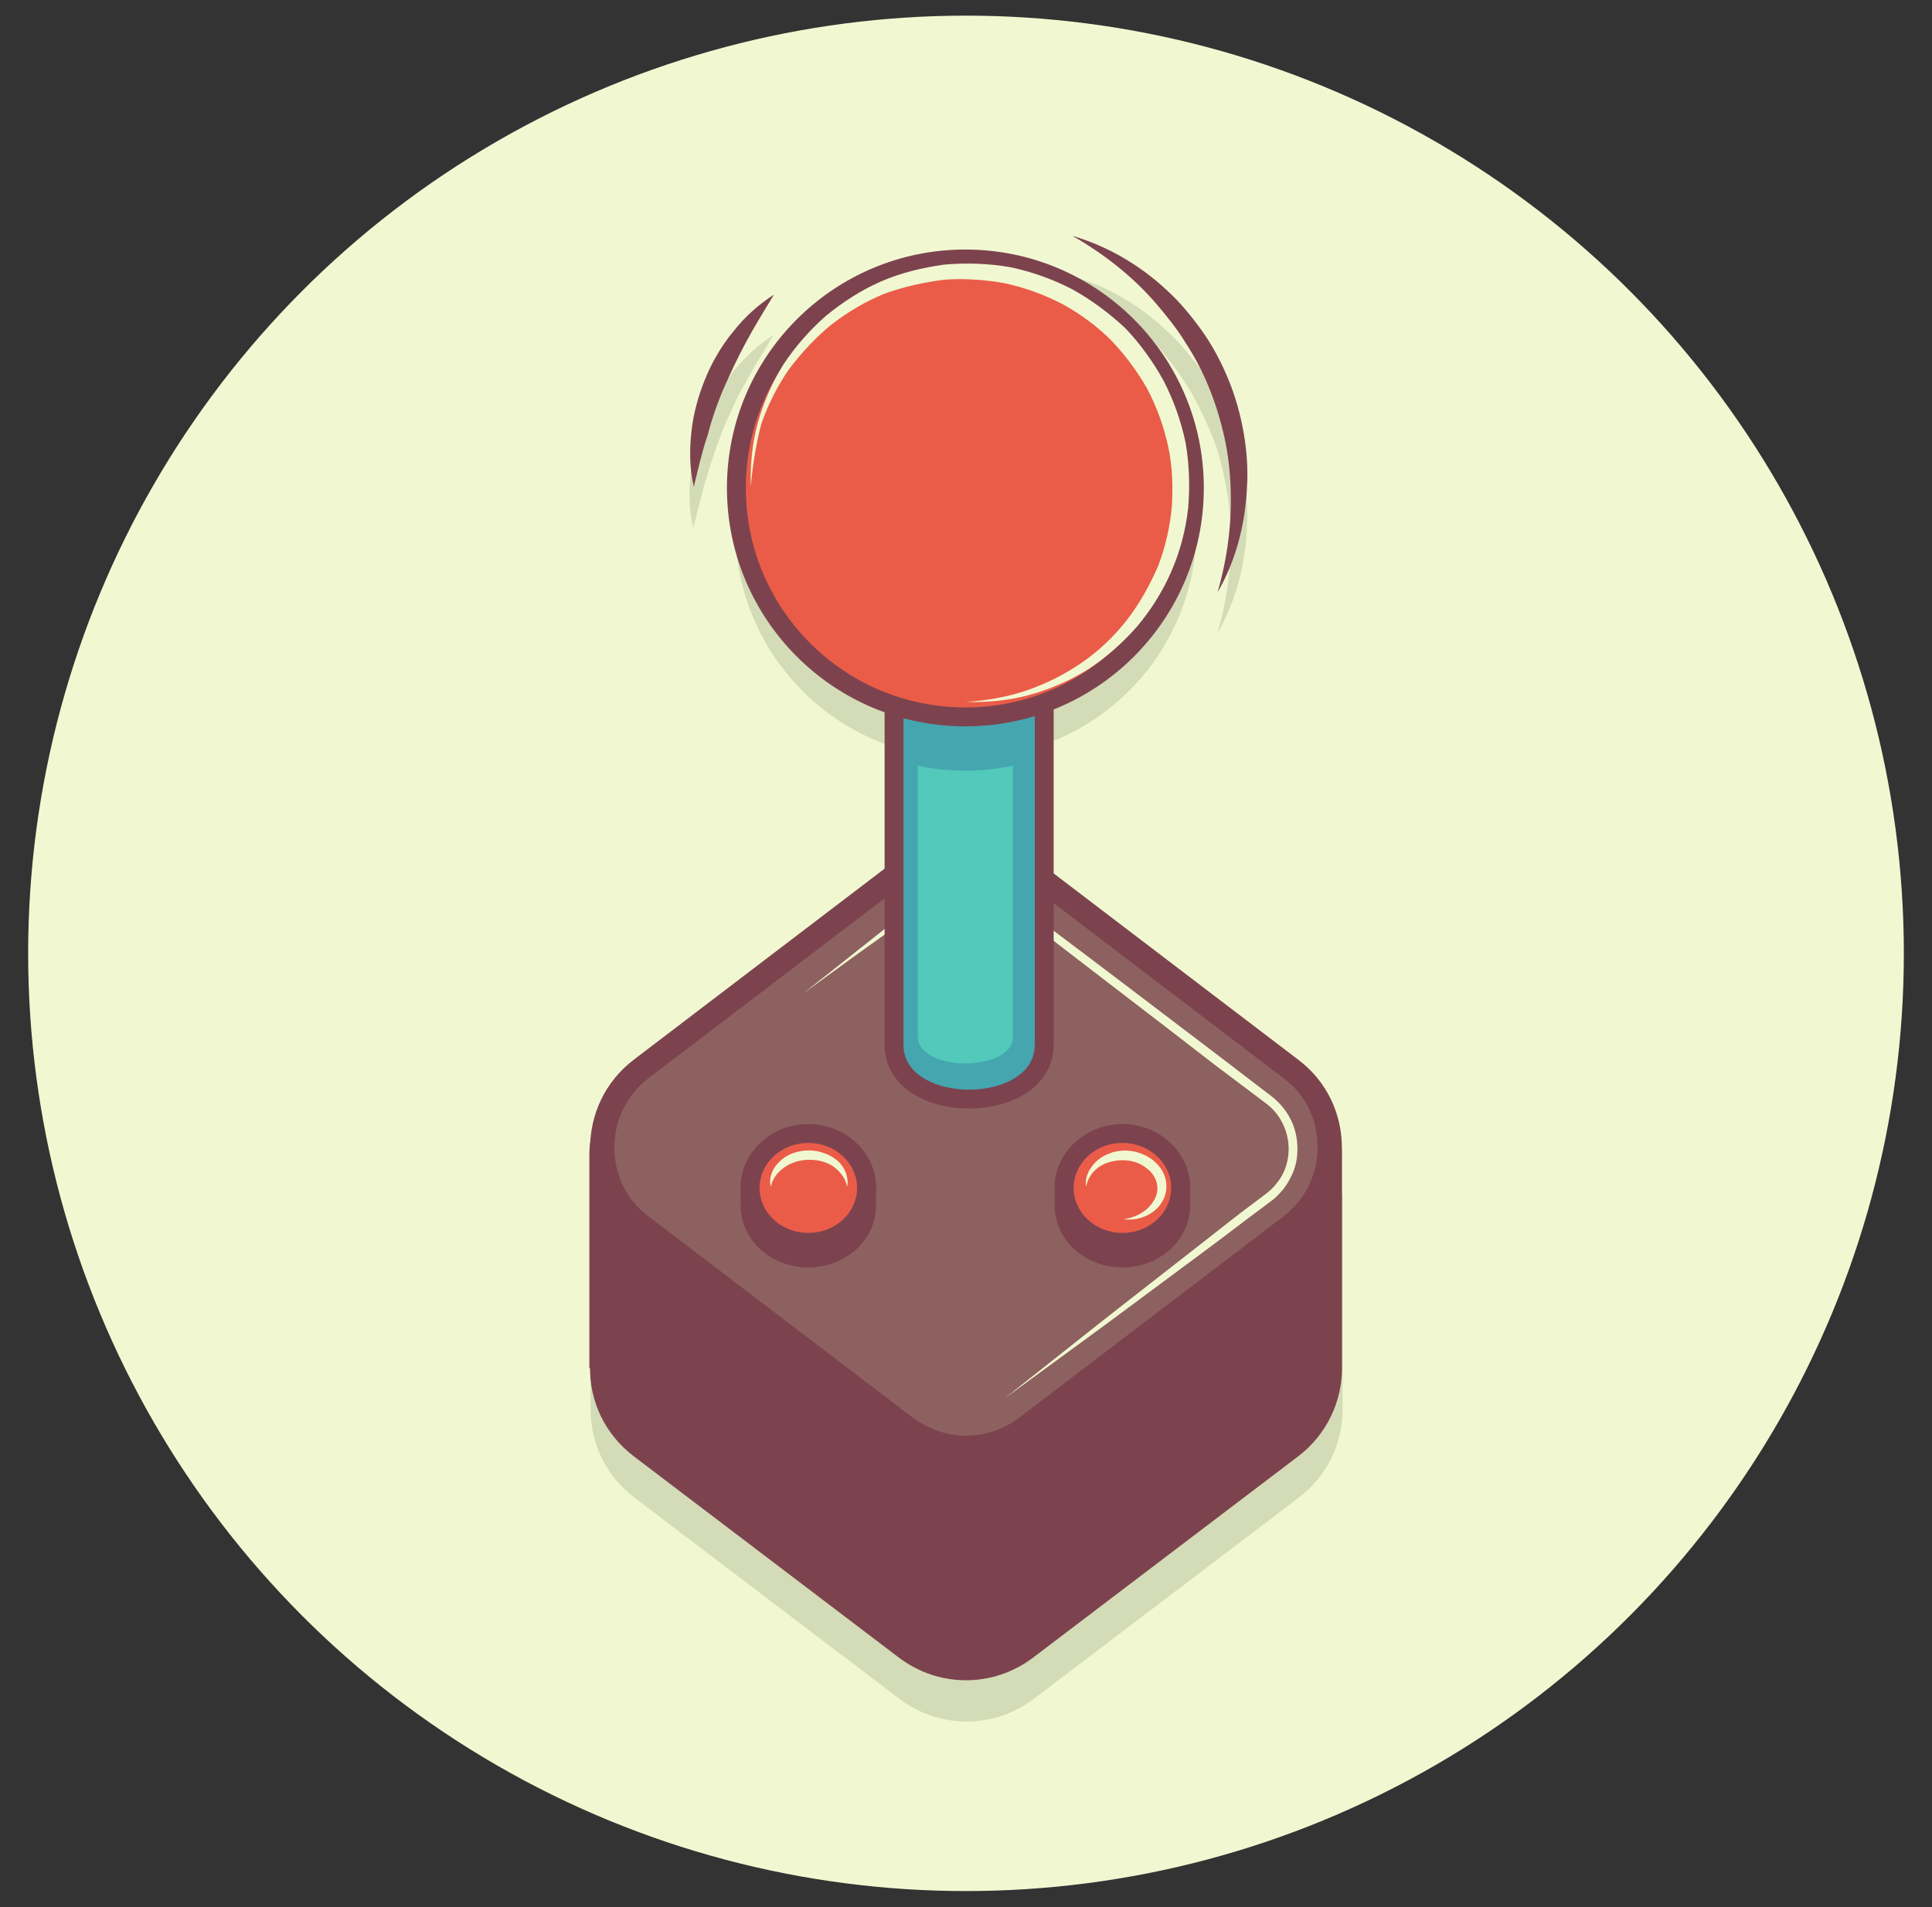 <?xml version="1.0" encoding="utf-8"?>
<!-- Generator: Adobe Illustrator 28.0.0, SVG Export Plug-In . SVG Version: 6.00 Build 0)  -->
<svg version="1.1"
	 id="svg23" xmlns:inkscape="http://www.inkscape.org/namespaces/inkscape" xmlns:svg="http://www.w3.org/2000/svg" xmlns:sodipodi="http://sodipodi.sourceforge.net/DTD/sodipodi-0.dtd"
	 xmlns="http://www.w3.org/2000/svg" xmlns:xlink="http://www.w3.org/1999/xlink" x="0px" y="0px" viewBox="0 0 308.8 304.9"
	 style="enable-background:new 0 0 308.8 304.9;" xml:space="preserve">
<rect x="0" y="0" width="308.8" height="304.9" fill="#333333" stroke="none"/>
<style type="text/css">
	.st0{display:none;}
	.st1{display:inline;}
	.st2{fill:#FF4A3F;}
	.st3{display:inline;fill:#FFFFFF;}
	.st4{fill:#F1F8D1;}
	.st5{fill:#D3DCB6;}
	.st6{fill:#45A6AF;stroke:#7C434F;stroke-width:3.023;stroke-miterlimit:10;}
	.st7{fill:#7C434F;}
	.st8{fill:#8D615F;}
	.st9{opacity:0.5;}
	.st10{fill:#EB5C48;stroke:#7C434F;stroke-width:3.023;stroke-miterlimit:10;}
	.st11{fill:#52C9BB;}
	.st12{fill:#EB5C48;}
</style>
<sodipodi:namedview  bordercolor="#000000" borderopacity="0.25" id="namedview25" inkscape:deskcolor="#d1d1d1" inkscape:pagecheckerboard="0" inkscape:pageopacity="0.0" inkscape:showpageshadow="2" pagecolor="#ffffff">
	</sodipodi:namedview>
<g id="SvgjsG2685" transform="matrix(0.982,0,0,0.982,-0.055,0)" class="st0">
	<g id="g17" class="st1">
		<path id="path3" class="st2" d="M57.6,44.6H59L57.9,44L57.6,44.6z M61.4,42.8c0,0.3,0,0.3,0.3,0.3l1.2-0.9
			C62.2,41.9,61.9,41.9,61.4,42.8z M50,50.7l0.9-0.6c0.3-0.3,0.3-0.6,0.3-0.6h-0.6L50,50.7C49.7,50.4,49.7,50.7,50,50.7z M56.4,42.2
			h-0.3l-0.6,0.6h0.9L56.4,42.2z M50.3,49.2l1.7-1.5c0.3-0.3,0.3-0.6,0.3-0.9h-0.9L48,50.1l-0.6,1.2l2-1.7L50.3,49.2z"/>
		<path id="path5" class="st2" d="M28.1,72.8v-0.6c0.2-1.3,1-2.4,2-3.2l2.6-1.7l1.5-1.7l2-2l1.2-1.2l1.2-0.9c1-0.6,1.9-1.5,2.3-2.6
			l1.2-1.5c1.1-1.1,2.1-2.4,2.9-3.8l0.6-0.9l0.9-0.6l-0.6-0.9l1.2-1.5c2.3-1.7,4.1-4.1,6.4-5.8l0.9-0.9c0.3-0.7,0.8-1.3,1.5-1.7
			l2.3-1.2h1.2c0.9-0.3,1.6-1,2-1.7v-0.6c0.9-1.7,2.2-3.1,3.8-4.1l2.3-1.5l0.6-0.6l1.2-1.2l2.9-1.5h0.6l-3.2,1.2L65.5,33
			c-1.7,1.5-4.1,1.7-5.2,4.1h0.9c-2,0.6-4.1,1.5-5,3.5c-0.9,2-2.3,1.7-3.5,2.6c-0.5,0.1-0.9,0.6-0.9,1.2c-2.3-0.3-3.2,1.5-4.4,2.6
			v2.3c-1.9,0.9-3.5,2.3-4.7,4.1C38,53.9,38,59.7,34,60.9h-0.3c-0.1,0.2-0.1,0.4,0,0.6c-0.9,0-1.5,0.6-1.2,1.5l-0.6,1.5
			c-2,1.2-1.7,3.2-2.9,5c-2.3,1.5-3.2,4.4-5,6.4l0.9,1.5l0.6-0.6C26.3,75.3,27.2,74,28.1,72.8z M156.9,9.6l1.7,0.6h0.6
			c1.3,0.6,2.7,0.8,4.1,0.6c1.8-0.3,3.7-0.2,5.5,0.3h3.5c1.2-0.3,2.5,0.1,3.5,0.9c0.1,0.1,0.1,0.2,0,0.3h-1.2
			c-0.1,0.1-0.1,0.2,0,0.3h2c1.2-0.5,2.6-0.5,3.8,0c0.6,0,0.3,0.3,0.6,0.6l1.5,0.6h-0.6c-0.6-1.2-1.5-1.2-2.3-1.2
			c-3.9-1.8-8.2-2.7-12.5-2.6h-2.3c-3.4-1-6.9-1.4-10.5-1.2h0.6L156.9,9.6z M178.1,18.6h0.6H178.1z M200,20.1c0.8,0.8,1.9,1,2.9,0.6
			h1.7c-1.5-1.2-3.3-1.9-5.2-2l-2-0.6l1.5,0.9L200,20.1z M190.1,16.3c0,0.3,0.3,0.6,0.6,0.9h0.6l1.5-0.9c-1.5-0.9-3.2-1.5-5-1.7
			l2,1.2L190.1,16.3z M211.6,24.2l2.3,1.5C213.4,24.8,212.8,24.2,211.6,24.2z"/>
		<path id="path7" class="st2" d="M288.2,221.7l1.7-4.7l1.7-4.4c0.6-1.5,1.7-5.2,2.3-7.6c0.1-0.7,0.4-1.4,0.9-2h0.3v-3.2
			c1.5-0.3,1.2-1.7,1.5-2.6l2.3-13.7c1.5-5.9,1.5-12.1,0-18.1c0.3-1.7-0.3-3.4-1.5-4.7v-12.5c-0.9-2.6,0.9-5.5-1.2-7.9l-2.3-9.3
			c0-0.2,0-0.4,0-0.6l-0.6-1.7c-0.2-0.4-0.2-0.8,0-1.2h0.3c0.9,0,0.9-1.5,0.9-2.6c-0.2-1.1-0.6-2.2-1.2-3.2l-0.9-1.2
			c-0.4-0.6-0.6-1.3-0.6-2c0.1-2-0.1-3.9-0.6-5.8V111c-0.6-2-1.2-4.4-1.7-6.4l-0.6-1.5c-0.6-1-1-2.1-1.2-3.2
			c-0.2-0.8-0.5-1.6-0.9-2.3l-1.7-2.9c-0.5-0.4-1.1-0.6-1.7-0.6h-0.3v-0.9h-0.6v-2.3h-0.3v-0.6c0-0.1,0-0.2,0-0.3v-0.6
			c0.3-0.6,0.3-0.9-0.3-1.5c-0.5-0.5-0.9-1.1-1.2-1.7l-0.6-1.7c-0.4-1.3-1.1-2.5-2-3.5c-0.6-0.6-1.1-1.3-1.5-2l-2-4.7
			c-0.4-1-1-2-1.7-2.9l-1.7-2.3c-0.5-0.7-0.9-1.5-1.2-2.3l-0.6-0.9c-0.3-0.4-0.4-1-0.3-1.5c0-0.5-0.2-0.9-0.6-1.2l-1.2-0.9v0.6
			c0.3,0.6,0,0.9-0.3,0.9h-0.6l0.9,2.9l0.9,1.5l2,2.6h-0.3l-0.6-0.6l-0.6-0.6c-0.3-1.8-1.7-3.1-3.5-3.2v-2c-0.9-3.5-4.7-3.8-6.4-6.1
			c-0.6-1.4-1.8-2.3-3.2-2.6l-2.3-2.6c-2.4-3.5-5.5-6.4-9-8.7l-2.3-1.7l-1.2-0.9c-2-2-2.9-5.2-6.4-5.2l-2.3-1.5l-2.6-2
			c-0.9-2.1-2.9-3.6-5.2-3.8c-1.9-1.7-4.2-2.9-6.7-3.5l0.6,0.6l1.5,1.2l3.8,2c2.3,1.2,4.3,2.8,6.1,4.7c1.3,1.3,2.8,2.3,4.4,3.2
			l1.7,1.5c0.3,0.3,0.6,0.6,0.3,0.9h-0.3l-2.6-0.9c-2.1-0.4-4.1-1.2-5.8-2.3l-3.5-1.7l-3.8-2h-0.6c-0.9-0.3-1.2-1.2-2.3-1.5
			l-2.3-0.6l-7.3-1.5c-1-0.5-1.9-1.2-2.6-2c-0.9,0-1.8-0.3-2.6-0.9l-2.9-1.2c-2.8-0.6-5.5-1.3-8.2-2.3l-1.7-0.6l-2.9-0.9h-1.5
			l-0.6-0.9v-0.3h-4.7l-1.7-1.5l-1.2,0.6l-1.2,0.6h-0.6l-2.6-1.5c-1.7,1.7-3.2-0.6-4.7-0.3l-2.9-0.9c-1.1,0.6-2.4,0.6-3.5,0H158
			c-0.9-0.1-1.5-0.9-1.5-1.7l0.9-0.6h1.7c0.2,0.3,0.3,0.6,0.3,0.9c0,0.6,0.6,0.6,1.5,0.6h0.6l-1.2-1.7c-0.8-0.7-1.9-0.9-2.9-0.6
			l-2.9,0.9h-0.3c0.9,0.6,0.6,0.9,0.6,1.5h-4.7l-1.2-0.6l-2.3-1.2h-0.3l-2-0.6h-6.7l1.2-0.6l2.3-0.6h0.9l5-0.9l3.2-0.6l1.7-0.6h-3.2
			c-3.3-0.7-6.6-0.7-9.9,0H135l-9.9-0.3c-4.1,0.3-8.2,0-11.4,3.5c-7.3-1.2-13.7,2-20.1,5.2l-6.4,2.6c-4.1,0.6-7.8,2.4-10.8,5.2h0.9
			l1.5-0.9l2.3-1.5l3.8-1.7l2.9-0.6c1.8-1.2,3.7-2.1,5.8-2.6l2.6-0.9h0.6c0.3,0.6,1.5,0,2,0h0.6c0.3,0,0.3,0.3,0,0.3l-1.7,1.2
			l2.9-0.9l2.3-0.6l-3.8,2l-3.8,1.2c-0.8,0.2-1.4,0.8-1.7,1.5L92.8,25h0.9l1.2-0.6c0.6-0.9,1.5-1.5,2.6-1.7l4.4-1.5h1.5
			c0.2-0.1,0.4,0,0.4,0.1c0.1,0.2,0,0.4-0.1,0.4l0,0c-0.6,0.6-1.7,0.9-2.3,1.5h0.6l-9.3,2.6l-11.1,4.7c-1.9,1.7-4.2,2.9-6.7,3.5
			c-1.5,1.3-3.1,2.4-5,3.2l-2.3,0.6c-0.7,1.5-2.1,2.5-3.8,2.6l-0.9,1.5c-0.9,1.3-2.1,2.4-3.5,3.2H59v-0.3l-0.6,0.6L57.9,46L55,46.6
			h-1.5l-1.2,1.5c-0.3,0.3-0.3,0.6,0,0.6h0.3c-1.7,1.7-2.9,4.1-5.2,5L43.6,58c-1.7,3.5-5.2,4.7-7.6,7.6c-2.3,2.9-4.1,11.4-11.4,12.5
			L24,77.2l-0.6,1.5c-0.3,0.8-0.6,1.6-1.2,2.3c-1.3,2-2.5,4-3.5,6.1c-0.3,0.4-0.4,1-0.3,1.5c0,0.8-0.2,1.6-0.6,2.3l-1.5,3.2h0.6
			c0.9,0,0.9,0.9,1.2,1.7l2.3-3.2c0.4-0.8,1-1.5,1.7-2c1.1-0.6,2.1-1.5,2.6-2.6l0.9-0.9l1.2-1.2l1.7-3.2h0.6c0.3,0.3,0.3,0.3,0.6,0
			l0.6-1.2h1.5v2.3l1.5-1.5c0.3-0.5,0.3-1,0-1.5c0-0.3,0.1-0.6,0.3-0.9c0.4-0.4,0.7-0.9,0.9-1.5c0.3-1.2,1.2-2.2,2.3-2.6l0.9-0.6
			l0.9-0.9c1-0.7,1.8-1.7,2.3-2.9l-0.6-0.9c0-0.3,0.3-0.9,0.6-1.2h1.5l1.7-2.3l1.7-0.9h0.6c-6,6.5-11.3,13.5-16,21h-0.3h0.3
			C24,97.5,18.8,108.5,15,120h-1.5l-1.5-1.2c-0.6-0.6-0.3-2-1.2-2.6h0.3c0.9-1.5-0.3-3.5,0.9-5s0.3-4.1-2.6-3.5s-4.4,1.5-3.8,4.4
			s-2.9,5.2-3.2,8.4s-1.5,1.5-0.9,2.6v11.4c0.3,2.3-1.5,5.2,2.3,6.1l3.8,2.6c0.3,1.5-1.5,4.7,2.6,3.8c-0.5,4.8-0.8,9.7-0.9,14.6
			c0,3.2,0.3,6.4,0.3,9.6V170c-0.3-1.2-0.3-2.3-0.6-3.8l-0.9,0.9v-0.6H6.9c0,1.5-0.3,2.3-1.2,2.6c-0.2,0.4-0.3,1-0.3,1.5
			c0,0.3,0.3,0.9,0.6,0.6c0.3-0.3,1.2,0.6,2,1.2c0.9,0.6-0.6,0.9-1.2,0.6s-0.6,0.3-0.6,0.9v0.9l1.5,4.4c0,0.9-0.3,1.7-0.3,2.6
			c0,0.8,0.2,1.6,0.6,2.3H7.2v-0.9l-2-0.6v-1.7c0.1-0.5,0.1-1,0-1.5c-0.4-1.7-0.7-3.5-0.9-5.2c-0.6-3.4-0.7-6.8-0.6-10.2
			c0-0.5,0.1-1,0.3-1.5v0.6c0.1,0.5,0.2,1,0.3,1.5c0,0.4,0.1,0.8,0.3,1.2c0.3,0.6,0.6,1.2,1.2,1.2s0.3-0.3,0.3-0.6
			c0-0.5-0.1-1-0.3-1.5c-0.5-1.2-0.8-2.5-0.9-3.8c-0.1-0.7-0.4-1.4-0.9-2c-0.4-0.8-0.6-1.7-0.6-2.6v-2.3c0-0.9,0.3-1.7,0.3-2.6
			c0.1-0.4,0-0.8-0.3-1.2H3.1c-2.3,1.2-2,0.6-2.9,4.7v5.2c0,2-0.3,4.1,0,6.1c0,2.2,0.1,4.5,0.6,6.7c0.1,0.5,0.1,1,0,1.5
			c0,0.9,0.1,1.8,0.3,2.6c0.2,1.2,0.3,2.5,0.3,3.8c-0.2,1.7,0,3.4,0.6,5c0.1,0.4,0.1,0.8,0,1.2c-0.1,0.8,0,1.6,0.3,2.3
			c0.3,0.9,0.5,1.7,0.6,2.6c0.3,2.2,0.8,4.3,1.5,6.4c0.3,0.9,0.5,1.9,0.6,2.9c0.1,0.7,0.4,1.4,0.9,2c0.7,1,1.2,2.2,1.5,3.5
			c0.2,1,0.5,2,0.9,2.9l1.2,4.1c0.4,1.5,0.9,3,1.7,4.4c1,1.9,1.8,4,2.3,6.1l0.6,1.5c0.7,0.8,1.2,1.8,1.5,2.9
			c0.2,0.9,0.6,1.6,1.2,2.3c0.3,0.4,0.5,0.9,0.6,1.5c0.3,0.9,0.6,1.2,1.2,0.9h0.3v2.6l1.5,2.9l1.5,2.9l3.2,3.5l1.2,1.2
			c0.9,0.9,2,1.5,2.6,2.9l1.2,0.9c0.5,0.3,0.8,0.9,0.9,1.5l0.6,2c0.4,1,1,1.8,1.7,2.6l1.2,0.6h0.9c0.3,0.1,0.5,0.4,0.4,0.7
			c0,0,0,0.1-0.1,0.1c0,0.5,0,1,0,1.5c0.2,0.6,0.6,1.1,1.2,1.5h0.6c1.2-0.3,2.3,0.6,3.5,2h0.3c0-0.3,0.3-0.3,0-0.6v-0.6
			c0-0.3,0.3-0.6,0.6-0.3c0.6,0.4,0.9,1.1,0.9,1.7v0.6c0.2,1.2,0.6,2.4,1.2,3.5c1.5,0.9,1.5,0.9,1.5,0.3s0-0.6,0.6-0.6h1.2l0.6,0.9
			l2.3,1.5c2,2.3,5.2,2,7.6,3.5l5,5h0.6c0.9,2.1,2.5,3.8,4.7,4.7c0.6,1,1.7,1.7,2.9,1.7c0,1.5,1.7,1.7,3.2,2
			c0.6,0.7,1.4,1.1,2.3,1.2h0.6c1.1,1.2,2.8,1.7,4.4,1.5l2.6,2.3l7,2.6v0.6c1.5,3.2,5,2,7.3,2.9l3.2,1.2h1.2c3.5,0.9,7,2.6,10.8,1.5
			c-0.1,0.4-0.1,0.8,0,1.2c3.2,2,7,0,10.5,1.2c1.6,0.6,3.3,0.7,5,0.3h0.3l2.3,0.6h0.9l2.6,0.6h0.9c0.5-0.3,1-0.3,1.5,0
			c1.4,0.5,2.9,0.9,4.4,1.2h1.7c0.6-0.4,1.4-0.4,2,0H156c1.6,0.2,3.1,0.1,4.7-0.3h2.9l1.5-0.6h9.6l1.7-0.6l1.5-0.9h6.4v1.7h-3.8
			L177,305c-1.2,0.3-2,0-2.9,0.3c-0.9,0.4-1.9,0.6-2.9,0.6l-3.8,0.9h-1.2c-1.5-0.3-3-0.2-4.4,0.3h-5.2c-0.8,0.4-1.8,0.4-2.6,0h-13.1
			c-1.1-0.2-2.3,0.1-3.2,0.9h-0.9l-0.9-0.6v-0.9h-3.5c-1.2-0.5-2.5-0.8-3.8-0.9h-7.3l-2-0.6l-1.5-0.6l-6.1-1.2h-1.5l-1.5-0.6l-6.1-2
			l-4.1-1.2h-6.4c-0.3,0-0.3,0.3-0.3,0.6h0.6c3.8,1.5,7.6,2.6,11.4,4.4h0.9l2.6,0.6l4.1,1.2h3.8l1.7,0.6l2,0.9l5,0.9l3.2,0.6
			l3.2,0.6h2.3l2.3,0.6h9l2.9,0.6h6.7l2.9-0.6h6.4c1.2,0,1.7-0.3,2-0.9h2.9c0.9,0.1,1.7-0.2,2.3-0.9c-0.3,0.3,0,0.3,0.3,0.6h1.2
			v-0.6c0-0.3,0-0.3,0.6-0.6c0.6-0.3,1.7-0.3,2,0.3h1.2l0.9-0.6c0.6,0,0.6,0,0.6,0.3h2l1.5-0.6l2.3-1.2c0.3,0.9,1.2,1.2,3.8,0.6
			l3.8-1.2h3.5c2.6-0.3,5.8,0,7.9-2h0.6l1.2-0.9l3.2-0.9c2.1-0.4,4-1.2,5.8-2.3l1.2-0.6h0.3l2.6-1.7l1.2-0.6l1.5-0.6h1.2
			c1.2-0.3,1.2-0.3,1.5-1.2c0.3-0.9,0-0.3-0.6-0.3H221l1.2-1.5h0.6c0.9-0.3,1.5-0.6,2-0.3h0.6c1.3-0.4,2.3-1.4,2.6-2.6
			c0.9-1.2,3.2-0.6,3.8-2.3l12.5-9c3.2-0.3,4.1-3.2,6.4-5c2.3-1.7,6.7-3.2,8.7-6.4l2.6-1.2h0.3c1.5,0.4,3.1-0.5,3.5-2v1.2
			c2.3-1.2,5.2,0.9,7.6-1.5c2.3-2.3,0-7.9,2.9-11.1l2-1.5c2.2-3.8,3.7-7.9,4.4-12.2l0.6-0.6c0-0.9,0-2,1.2-2.6
			c1.1-0.8,1.3-2.4,0.6-3.5h-0.6c0.2-0.3,0.2-0.6,0-0.9c2,0,2.3-2,3.5-2.9v-4.1c0-0.2,0-0.4,0-0.6
			C288.1,223,288.2,222.3,288.2,221.7L288.2,221.7z"/>
		<path id="path9" class="st2" d="M76.8,27.1l-0.9,0.6l-1.2,0.9l1.5-0.6L76.8,27.1z M94.6,21.3h0.3l0.9-0.6h-1.2L94.6,21.3z
			 M87,24.2l-0.3,0.3H87V24.2z M26.7,76.3l-1.2,1.2h0.6C26.5,77.2,26.8,76.8,26.7,76.3z M35.4,66.1c0.4-0.5,0.7-1.1,0.9-1.7
			c-0.6,0.4-1.1,0.9-1.5,1.5c-0.3,0.3-0.3,0.6,0,0.6L35.4,66.1z M31.9,70.5v-0.6c-0.6,0-1.5,0.9-2.3,0.9v0.6
			C30.5,72.2,30.8,71.9,31.9,70.5z M215.1,26.8h0.3l-1.5-0.9L215.1,26.8z M207.9,22.7c1.5-0.3,2.3,1.2,3.5,1.5h0.3l-0.9-0.6
			l-2.9-1.5l-3.2-1.5l0.9,0.6L207.9,22.7z M187.8,14.9h-0.3l-3.5-0.6h1.5L187.8,14.9z M193.6,16.9l3.8,1.2
			C196.2,17.4,194.9,17,193.6,16.9z M167.4,16.9c0.3-0.4,0.5-0.9,0.6-1.5h-1.5l-0.9,0.9l1.2,0.9L167.4,16.9z M181.4,17.8
			c0,0.1,0,0.2,0,0.3V17.8z M311.8,170.1H311v-1.2h0.9c0.3,0,0.6-0.9,0.3-1.2c-0.3-0.3-0.3-2-0.9-2.3c-0.4-0.1-0.6-0.5-0.6-0.9
			l0.6-1.2c0-0.2,0-0.4,0-0.6h-0.6l-0.6-0.9c-0.3,0.9-0.6,1.7-1.2,2c0,0.2,0,0.4,0,0.6c0,0.3,0,0.6-0.3,0.6h-0.3
			c-0.1,0.3-0.2,0.6-0.3,0.9c-0.6,0.8-1,1.7-1.2,2.6c-0.1,0.4,0,0.9,0.3,1.2h0.3c-0.3,0.7-0.4,1.5-0.3,2.3v1.2c0,0.5-0.1,1-0.3,1.5
			h-0.3l-1.2,2v1.7c0.1,1.1-0.2,2.3-0.9,3.2H304l-0.6-0.6c-0.5-0.7-0.6-1.6-0.3-2.3c0.3-1.6,0.4-3.3,0.3-5c0-0.3-0.3-0.6-0.3-0.6
			c-0.2,0.3-0.3,0.6-0.3,0.9v1.7c0,0.6-0.3,1.7-0.9,2s-0.3,0.6-0.3,0.9l-0.6,1.7l0.9,1.5c-0.6,0.6-1.2,0.3-1.5-0.3v2.9h0.9v1.2
			c-0.5,1.3-0.8,2.7-0.9,4.1c0,0.4,0,0.8,0,1.2c0,1.3-0.2,2.6-0.6,3.8c-0.1,0.6-0.1,1.2,0,1.7l-0.9,2c-0.2,0.7-0.5,1.4-0.9,2
			l-0.9,1.7l-2.6,7.9c0.9,2.6-1.2,4.4-2.3,6.1c0.3,2.5-0.5,5-2.3,6.7v1.2c0,0.3,0.3,0.6,0.9,0.3l1.2-0.9l0.6-1.2h0.6
			c0.3,0.3,0.6,0.3,1.2-0.3h0.6c0.5,0.4,0.6,1.2,0.3,1.7c-0.2,0.8-0.3,1.5-0.3,2.3c0,0.3,0,0.6,0.3,0.6h0.6c0.3,0.3,0.6,0,0.9-0.9
			l0.6-1.5h0.9c1.2-0.3,1.2-0.3,1.7-1.7l1.5-2.6l0.9-1.7l1.2-2.9c0-1,0.3-2.1,0.9-2.9c0.4-0.5,0.5-1.2,0.3-1.7c0-0.6,0-0.9,0.6-1.7
			l0.9-1.2l1.5-2.9c0.1-0.9,0.3-1.8,0.6-2.6c0.6-1.2,0.9-2.5,0.9-3.8c0.2-0.9,0.5-1.8,0.9-2.6v-1.5c-0.3-0.6-0.3-0.6,0-1.7
			s0.3-0.6,0.6-0.6c0.2,0.2,0.3,0.6,0.3,0.9l0.6-1.5c0.4-0.8,0.6-1.7,0.6-2.6v-0.9c0-0.3,0-0.9-0.3-0.9v1.2c-0.6,0-0.9,0.6-1.5,0.9
			c0.1-0.8,0.2-1.5,0.3-2.3l1.2-0.6c0.5-0.5,0.7-1.1,0.6-1.7c0-0.3,0-0.6,0-0.9c0.4-1.3,0.6-2.7,0.6-4.1v-0.6l0.9-2.9h0.3
			c0.3-0.2,0.4-0.6,0.3-0.9h-0.3c-0.2-0.8,0-1.7,0.6-2.3C314.1,171.7,313.1,170.6,311.8,170.1L311.8,170.1z M26.4,89.7
			c0.1-0.2,0.1-0.4,0-0.6l-0.6-0.6l-0.6,0.6l-0.9,1.7c0,0.9-0.9,1.7-0.9,2.6V94h0.3L26.4,89.7z M306.9,161.9h0.3
			c0.6-1.1,0.8-2.3,0.6-3.5c-0.1-0.6,0.1-1.1,0.6-1.5h0.3v-0.6l-0.6-0.6h-0.3c-0.3,0.3-0.6,0.9-0.9,0.9s-0.3,0.3-0.3,0.9v0.9
			C306.4,159.6,306.5,160.8,306.9,161.9L306.9,161.9z M38.3,262.4c-0.3,0,0,0.6,0,0.9l2.3,2.3H41c-0.6-0.9-0.9-1.7-0.6-2
			c-0.5,0-1-0.2-1.5-0.6L38.3,262.4z M309.5,159.3h0.3c0.1-0.6,0.1-1.2,0-1.7c-0.9,0.3-0.9,0.3-0.9,1.7S309.2,159.6,309.5,159.3
			L309.5,159.3z"/>
		<path id="path11" class="st2" d="M310.7,180.6c0.3-0.4,0.4-1,0.3-1.5c0-0.3-0.3-0.6-0.3-0.3h-0.6v0.6
			C310.1,180.6,310.4,180.9,310.7,180.6L310.7,180.6z M311,156.7h-0.3v1.7C310.9,157.9,311,157.3,311,156.7z M49.7,269.7h-0.6v0.6
			l0.6,0.6h0.6v-0.6L49.7,269.7z M301.9,172.7c0-0.3,0-0.3-0.3-0.3L301.9,172.7z M28.7,251.9l1.5,1.5l-1.2-1.7L28.7,251.9z"/>
		<polygon id="circle13" class="st2" points="30.4,253.6 30.4,253.6 30.4,253.6 		"/>
		<path id="path15" class="st2" d="M28.1,87.7h-0.3v0.6v-0.6H28.1z M270.5,68.4l-0.6-0.9h-0.3L270.5,68.4z M16.8,94.4
			c0.2-0.1,0.3-0.4,0.3-0.6v0.6H16.8z M303.7,176.5v0.3V176.5z M47.7,269.4h-0.3c0.3,0.3,0.6,0,0.3-0.3V269.4z M48.2,271.5h0.3
			l-0.3-0.3V271.5z"/>
	</g>
</g>
<g class="st0">
	<path class="st3" d="M37,184v-50.1c0-2.7,2.2-4.9,4.9-4.9H44c2.7,0,4.9,2.2,4.9,4.9V184c0,2.7-2.2,4.9-4.9,4.9h-2.1
		C39.2,188.9,37,186.7,37,184z"/>
	<path class="st3" d="M68.1,171.9L68.1,171.9c2.1,0,4.2,1.1,5.2,3c1.5,2.8,4.8,4.7,8.9,4.7c5.3,0,8.8-2.9,8.8-7.1
		c0-3.3-2.4-5.6-7.5-7.1l-7.2-2.1C63.3,159.9,61,152,61,146.7c0-10.6,9.1-17.9,20.4-17.9c8,0,14.7,3.5,17.8,9.6c2,3.9-1,8.5-5.3,8.5
		H94c-2.2,0-4.4-1.2-5.3-3.2c-1.1-2.5-3.7-4.2-7.4-4.2c-4.6,0-8.2,3.1-8.2,7c0,1.5,0.4,4.5,6.6,6.3l6.6,1.9
		c8.9,2.7,16.8,7.2,16.8,17.3c0,11.8-10.1,18.2-21.2,18.2c-8.7,0-15.5-3.7-18.9-9.3C60.6,176.9,63.6,171.9,68.1,171.9z"/>
	<path class="st3" d="M151.4,128.9h2.8c3.8,0,5.9,4.2,3.8,7.3l-17.2,24.4c-0.5,0.8-0.8,1.7-0.8,2.7v21c0,2.6-2.1,4.6-4.6,4.6h-2.7
		c-2.6,0-4.6-2.1-4.6-4.6v-21.2c0-1-0.3-1.9-0.8-2.7l-17.1-24.2c-2.2-3.1,0-7.3,3.8-7.3h2.9c1.6,0,3,0.8,3.9,2.1l9.4,14.7
		c1.8,2.8,5.9,2.8,7.8,0l9.7-14.7C148.4,129.7,149.8,128.9,151.4,128.9z"/>
	<path class="st3" d="M200.1,186l-2.8-8.2c-0.6-1.7-2.2-2.9-4-2.9h-15.7c-1.8,0-3.5,1.2-4.1,2.9l-2.7,8.2c-0.6,1.7-2.2,2.9-4.1,2.9
		h-4.1c-3,0-5-3-4-5.8l19.2-51.5c0.6-1.7,2.2-2.8,4-2.8h7.1c1.8,0,3.4,1.1,4,2.8l19.1,51.5c1,2.8-1,5.8-4,5.8h-3.9
		C202.4,188.9,200.7,187.7,200.1,186z M183.7,163.9h3.4c2.9,0,5-2.9,4-5.6l-1.7-5.1c-1.3-3.9-6.8-3.9-8.1,0l-1.7,5.1
		C178.7,161,180.8,163.9,183.7,163.9z"/>
	<path class="st3" d="M257.5,131h4.9c1.9,0,3.5,1.6,3.5,3.5v52.9c0,1.9-1.6,3.5-3.5,3.5H257c-1.3,0-2.4-0.7-3-1.7l-14.4-24.6
		c-1.8-3.1-6.6-1.8-6.6,1.8v21.1c0,1.9-1.6,3.5-3.5,3.5h-4.9c-1.9,0-3.5-1.6-3.5-3.5v-52.9c0-1.9,1.6-3.5,3.5-3.5h5.8
		c1.3,0,2.4,0.7,3,1.8l14.1,24.1c1.8,3.1,6.6,1.8,6.6-1.8v-20.6C254,132.6,255.6,131,257.5,131z"/>
</g>
<circle class="st4" cx="154.4" cy="152.4" r="149.9"/>
<g>
	<g>
		<path class="st5" d="M214.4,190.3c0.1-5.4-2.2-10.8-6.9-14.4l-41.1-31.3v-25.4c16.7-5.7,27.9-23,24.1-42.3
			c-2.8-14.4-14.3-25.9-28.7-28.7c-23.6-4.6-44.3,13.4-44.3,36.2c0,16.2,10.4,29.9,24.9,34.9v25.4l-41.1,31.3
			c-4.8,3.6-7.1,9-6.9,14.4c0,0.2,0,0.5,0,0.7v34.2c0,5.3,2.3,10.5,7,14.1l21.2,16.1l21.2,16.1c3.2,2.4,6.9,3.6,10.7,3.6
			s7.5-1.2,10.7-3.6l21.2-16.1l21.2-16.1c4.6-3.5,7-8.8,7-14.1v-34.2C214.4,190.8,214.4,190.6,214.4,190.3z"/>
		<path class="st5" d="M113,76.1c0.8-2.7,1.7-5.2,2.7-7.8c1.1-2.5,2.2-5,3.6-7.4c1.3-2.4,2.8-4.8,4.3-7.3c-2.5,1.5-4.6,3.6-6.5,5.9
			c-1.8,2.3-3.3,4.9-4.5,7.6c-1.1,2.7-1.9,5.6-2.2,8.5c-0.3,2.9-0.3,5.9,0.4,8.7C111.6,81.5,112.2,78.7,113,76.1z"/>
		<path class="st5" d="M184.5,54.7c1.8,2.1,3.5,4.2,5,6.6c1.5,2.3,2.7,4.8,3.8,7.3c1.1,2.5,1.9,5.2,2.4,7.8c0.6,2.7,0.9,5.4,1,8.2
			c0.2,5.5-0.5,11.1-2.1,16.6c2.9-5,4.4-10.8,4.7-16.6c0.2-2.9-0.1-5.9-0.5-8.8c-0.5-2.9-1.3-5.8-2.4-8.5c-1.1-2.7-2.5-5.3-4.2-7.8
			c-1.7-2.4-3.6-4.7-5.8-6.7c-4.3-4-9.4-7.1-15-8.6C176.3,47.1,180.8,50.6,184.5,54.7z"/>
	</g>
	<g>
		<ellipse class="st6" cx="154.9" cy="167" rx="20.7" ry="18.6"/>
		<path class="st7" d="M94.3,218.7c0,5.3,2.3,10.5,7,14.1l21.2,16.1l21.2,16.1c3.2,2.4,6.9,3.6,10.7,3.6s7.5-1.2,10.7-3.6l21.2-16.1
			l21.2-16.1c4.6-3.5,7-8.8,7-14.1v-34.1c0-5.3-2.3-6-7-9.5l-21.2-16.1L165,142.8c-3.2-2.4-6.9-3.6-10.7-3.6s-7.5,1.2-10.7,3.6
			l-21.2,16.1l-21.2,16.1c-4.6,3.5-7,4.3-7,9.5V218.7z"/>
		<g>
			<path class="st8" d="M154.4,231.5c-3.5,0-6.8-1.1-9.5-3.2L102.5,196c-3.9-3-6.2-7.6-6.2-12.5s2.3-9.5,6.2-12.5l42.4-32.3
				c2.8-2.1,6.1-3.2,9.5-3.2c3.5,0,6.8,1.1,9.5,3.2l42.4,32.3c3.9,3,6.2,7.6,6.2,12.5s-2.3,9.5-6.2,12.5L164,228.3
				C161.2,230.4,157.9,231.5,154.4,231.5z"/>
			<path class="st7" d="M154.4,137.3c3,0,5.9,1,8.4,2.8l42.4,32.3c3.5,2.6,5.4,6.6,5.4,11c0,4.3-2,8.4-5.4,11l-42.4,32.3
				c-2.4,1.8-5.3,2.8-8.4,2.8c-3,0-5.9-1-8.4-2.8l-42.4-32.3c-3.5-2.6-5.4-6.6-5.4-11c0-4.3,2-8.4,5.4-11l42.4-32.3
				C148.5,138.3,151.4,137.3,154.4,137.3 M154.4,133.5c-3.8,0-7.5,1.2-10.7,3.6l-42.4,32.3c-9.3,7.1-9.3,21.1,0,28.1l42.4,32.3
				c3.2,2.4,6.9,3.6,10.7,3.6c3.8,0,7.6-1.2,10.7-3.6l42.4-32.3c9.3-7.1,9.3-21.1,0-28.1l-42.4-32.3
				C162,134.7,158.2,133.5,154.4,133.5L154.4,133.5z"/>
		</g>
		<g class="st9">
			<path class="st8" d="M154.4,225.5c-2.1,0-4.2-0.7-5.9-2l-42.4-32.3c-2.4-1.9-3.8-4.7-3.8-7.7c0-3.1,1.4-5.9,3.8-7.7l42.4-32.3
				c1.7-1.3,3.7-2,5.9-2c2.1,0,4.2,0.7,5.9,2l42.4,32.3c2.4,1.9,3.8,4.7,3.8,7.7c0,3.1-1.4,5.9-3.8,7.7l-42.4,32.3
				C158.6,224.8,156.6,225.5,154.4,225.5z"/>
		</g>
		<g>
			<path class="st4" d="M128.4,158.8c5.3-4.2,10.6-8.4,15.9-12.6l4-3.1c1.4-1.1,3.1-1.8,4.9-2c1.8-0.2,3.6,0,5.3,0.7
				c0.8,0.3,1.6,0.8,2.3,1.3l2,1.5c10.9,8.1,21.6,16.3,32.4,24.5l8.1,6.2c1.4,1.1,2.6,2.6,3.3,4.3c0.7,1.7,0.9,3.6,0.7,5.4
				c-0.2,1.8-1,3.5-2.1,5c-0.6,0.7-1.2,1.4-1.9,1.9l-2,1.5c-2.7,2-5.4,4.1-8.1,6.1l-16.3,12.1c-5.5,4-10.9,8-16.4,12
				c5.3-4.2,10.6-8.4,15.9-12.6l16-12.5c2.7-2.1,5.3-4.2,8-6.2l2-1.5c0.6-0.5,1.2-1,1.7-1.7c1-1.2,1.6-2.7,1.8-4.3
				c0.4-3.1-0.9-6.4-3.4-8.3l-8.1-6.1c-10.7-8.3-21.5-16.5-32.2-24.8l-2-1.6c-0.6-0.5-1.3-0.9-2-1.2c-1.5-0.6-3.1-0.9-4.7-0.7
				c-1.6,0.2-3.1,0.8-4.4,1.8l-4.1,3C139.3,150.8,133.9,154.8,128.4,158.8z"/>
		</g>
		<g>
			<g>
				<path class="st10" d="M188.7,192.8c0,4.6-4.2,8.3-9.3,8.3c-5.1,0-9.3-3.7-9.3-8.3v-3.1c0-4.6,4.2-8.3,9.3-8.3
					c5.1,0,9.3,3.7,9.3,8.3V192.8z"/>
				<ellipse class="st10" cx="179.4" cy="189.9" rx="9.3" ry="8.7"/>
			</g>
			<g>
				<path class="st10" d="M138.5,192.8c0,4.6-4.2,8.3-9.3,8.3c-5.1,0-9.3-3.7-9.3-8.3v-3.1c0-4.6,4.2-8.3,9.3-8.3
					c5.1,0,9.3,3.7,9.3,8.3V192.8z"/>
				<ellipse class="st10" cx="129.2" cy="189.9" rx="9.3" ry="8.7"/>
			</g>
		</g>
		<path class="st6" d="M166.9,167c0,11.6-24,11.6-24,0v-70h24L166.9,167z"/>
		<g>
			<path class="st7" d="M110.9,77.8c-0.7-2.9-0.7-5.8-0.4-8.7c0.3-2.9,1.1-5.8,2.2-8.5c1.1-2.7,2.6-5.3,4.5-7.6
				c1.8-2.3,4-4.3,6.5-5.9c-1.5,2.5-3,4.9-4.3,7.3c-1.3,2.4-2.5,4.9-3.6,7.4c-1.1,2.5-2,5.1-2.7,7.8
				C112.2,72.2,111.6,74.9,110.9,77.8z"/>
			<path class="st7" d="M171.4,37.7c5.5,1.6,10.7,4.6,15,8.6c2.2,2,4.1,4.3,5.8,6.7c1.7,2.4,3.1,5.1,4.2,7.8
				c1.1,2.7,1.9,5.6,2.4,8.5c0.5,2.9,0.7,5.9,0.5,8.8c-0.3,5.9-1.8,11.6-4.7,16.6c1.6-5.5,2.3-11.1,2.1-16.6c-0.1-2.8-0.4-5.5-1-8.2
				c-0.6-2.7-1.4-5.3-2.4-7.8c-1-2.5-2.3-5-3.8-7.3c-1.4-2.3-3.2-4.5-5-6.6C180.8,44,176.3,40.5,171.4,37.7z"/>
		</g>
		<circle class="st10" cx="154.3" cy="78" r="36.6"/>
		<path class="st11" d="M154.3,123.2c-2.6,0-5.2-0.3-7.6-0.8v43.3c0,3.2,4.6,4.3,7.6,4.3c3.1,0,7.6-1.1,7.6-4.3v-43.3
			C159.5,122.9,156.9,123.2,154.3,123.2z"/>
		<path class="st4" d="M120,77.8c-0.1-3.4,0.2-6.8,1.1-10.1c0.9-3.3,2.3-6.5,4.1-9.4c1.9-2.9,4.2-5.5,6.8-7.8
			c2.7-2.2,5.6-4.1,8.8-5.5c3.2-1.4,6.6-2.2,10.1-2.7c3.5-0.3,7-0.2,10.5,0.4c3.4,0.7,6.8,1.9,9.9,3.5c3.1,1.7,5.9,3.8,8.5,6.2
			c2.4,2.5,4.5,5.4,6.2,8.5c1.6,3.1,2.8,6.5,3.5,9.9c0.6,3.5,0.7,7,0.4,10.5c-0.4,3.5-1.3,6.9-2.7,10.1c-1.4,3.2-3.3,6.2-5.5,8.8
			c-2.3,2.6-4.9,4.9-7.8,6.8c-2.9,1.8-6.1,3.2-9.4,4.1c-3.3,0.9-6.7,1.2-10.1,1.1c3.4-0.2,6.7-0.8,9.9-1.9c3.1-1.1,6.1-2.6,8.8-4.5
			c2.7-1.9,5.1-4.2,7.1-6.8c2-2.6,3.6-5.5,4.9-8.5c1.2-3.1,1.9-6.3,2.2-9.5c0.2-3.2,0.1-6.5-0.6-9.7c-0.7-3.2-1.8-6.2-3.3-9.1
			c-1.6-2.8-3.5-5.4-5.8-7.8c-2.3-2.3-4.9-4.2-7.8-5.8c-2.9-1.5-5.9-2.6-9.1-3.3c-3.2-0.6-6.5-0.8-9.7-0.6c-3.2,0.4-6.4,1.1-9.5,2.2
			c-3,1.2-5.9,2.9-8.5,4.9c-2.6,2.1-4.8,4.5-6.8,7.1c-1.9,2.7-3.4,5.7-4.5,8.8C120.8,71.1,120.3,74.4,120,77.8z"/>
		<g>
			
				<ellipse transform="matrix(0.707 -0.707 0.707 0.707 0.587 136.268)" class="st12" cx="164.8" cy="67.4" rx="14.3" ry="14.3"/>
		</g>
		<g class="st9">
			<g>
				<path class="st12" d="M179.7,194.8c-3.3,0-6.1-2.3-6.1-5.1s2.7-5.1,6.1-5.1c3.3,0,6.1,2.3,6.1,5.1S183,194.8,179.7,194.8z"/>
			</g>
			<g>
				<path class="st12" d="M129.2,194.8c-3.3,0-6.1-2.3-6.1-5.1s2.7-5.1,6.1-5.1c3.3,0,6.1,2.3,6.1,5.1S132.6,194.8,129.2,194.8z"/>
			</g>
		</g>
		<g>
			<g>
				<path class="st4" d="M173.6,189.7c-0.2-1.1,0.2-2.3,0.9-3.2c0.7-1,1.7-1.7,2.8-2.1c2.2-0.9,4.9-0.5,6.9,1c1,0.8,1.8,1.8,2.1,3.1
					c0.3,1.3,0.1,2.6-0.6,3.7c-1.3,2.1-3.9,3-6.1,2.7c2.2-0.3,4.1-1.5,5-3.3c0.9-1.7,0.2-3.8-1.4-4.9c-1.5-1.2-3.6-1.5-5.6-1
					C175.8,186.1,174,187.5,173.6,189.7z"/>
			</g>
			<g>
				<path class="st4" d="M123.2,189.7c-0.4-1.5,0.4-3.2,1.6-4.2c1.2-1.1,2.9-1.6,4.5-1.6c1.6,0,3.3,0.6,4.5,1.6
					c1.2,1,1.9,2.7,1.6,4.2c-0.3-1.5-1.2-2.5-2.3-3.3c-1.1-0.7-2.4-1-3.7-1c-1.3,0-2.6,0.3-3.7,1
					C124.4,187.2,123.5,188.3,123.2,189.7z"/>
			</g>
		</g>
	</g>
</g>
</svg>
